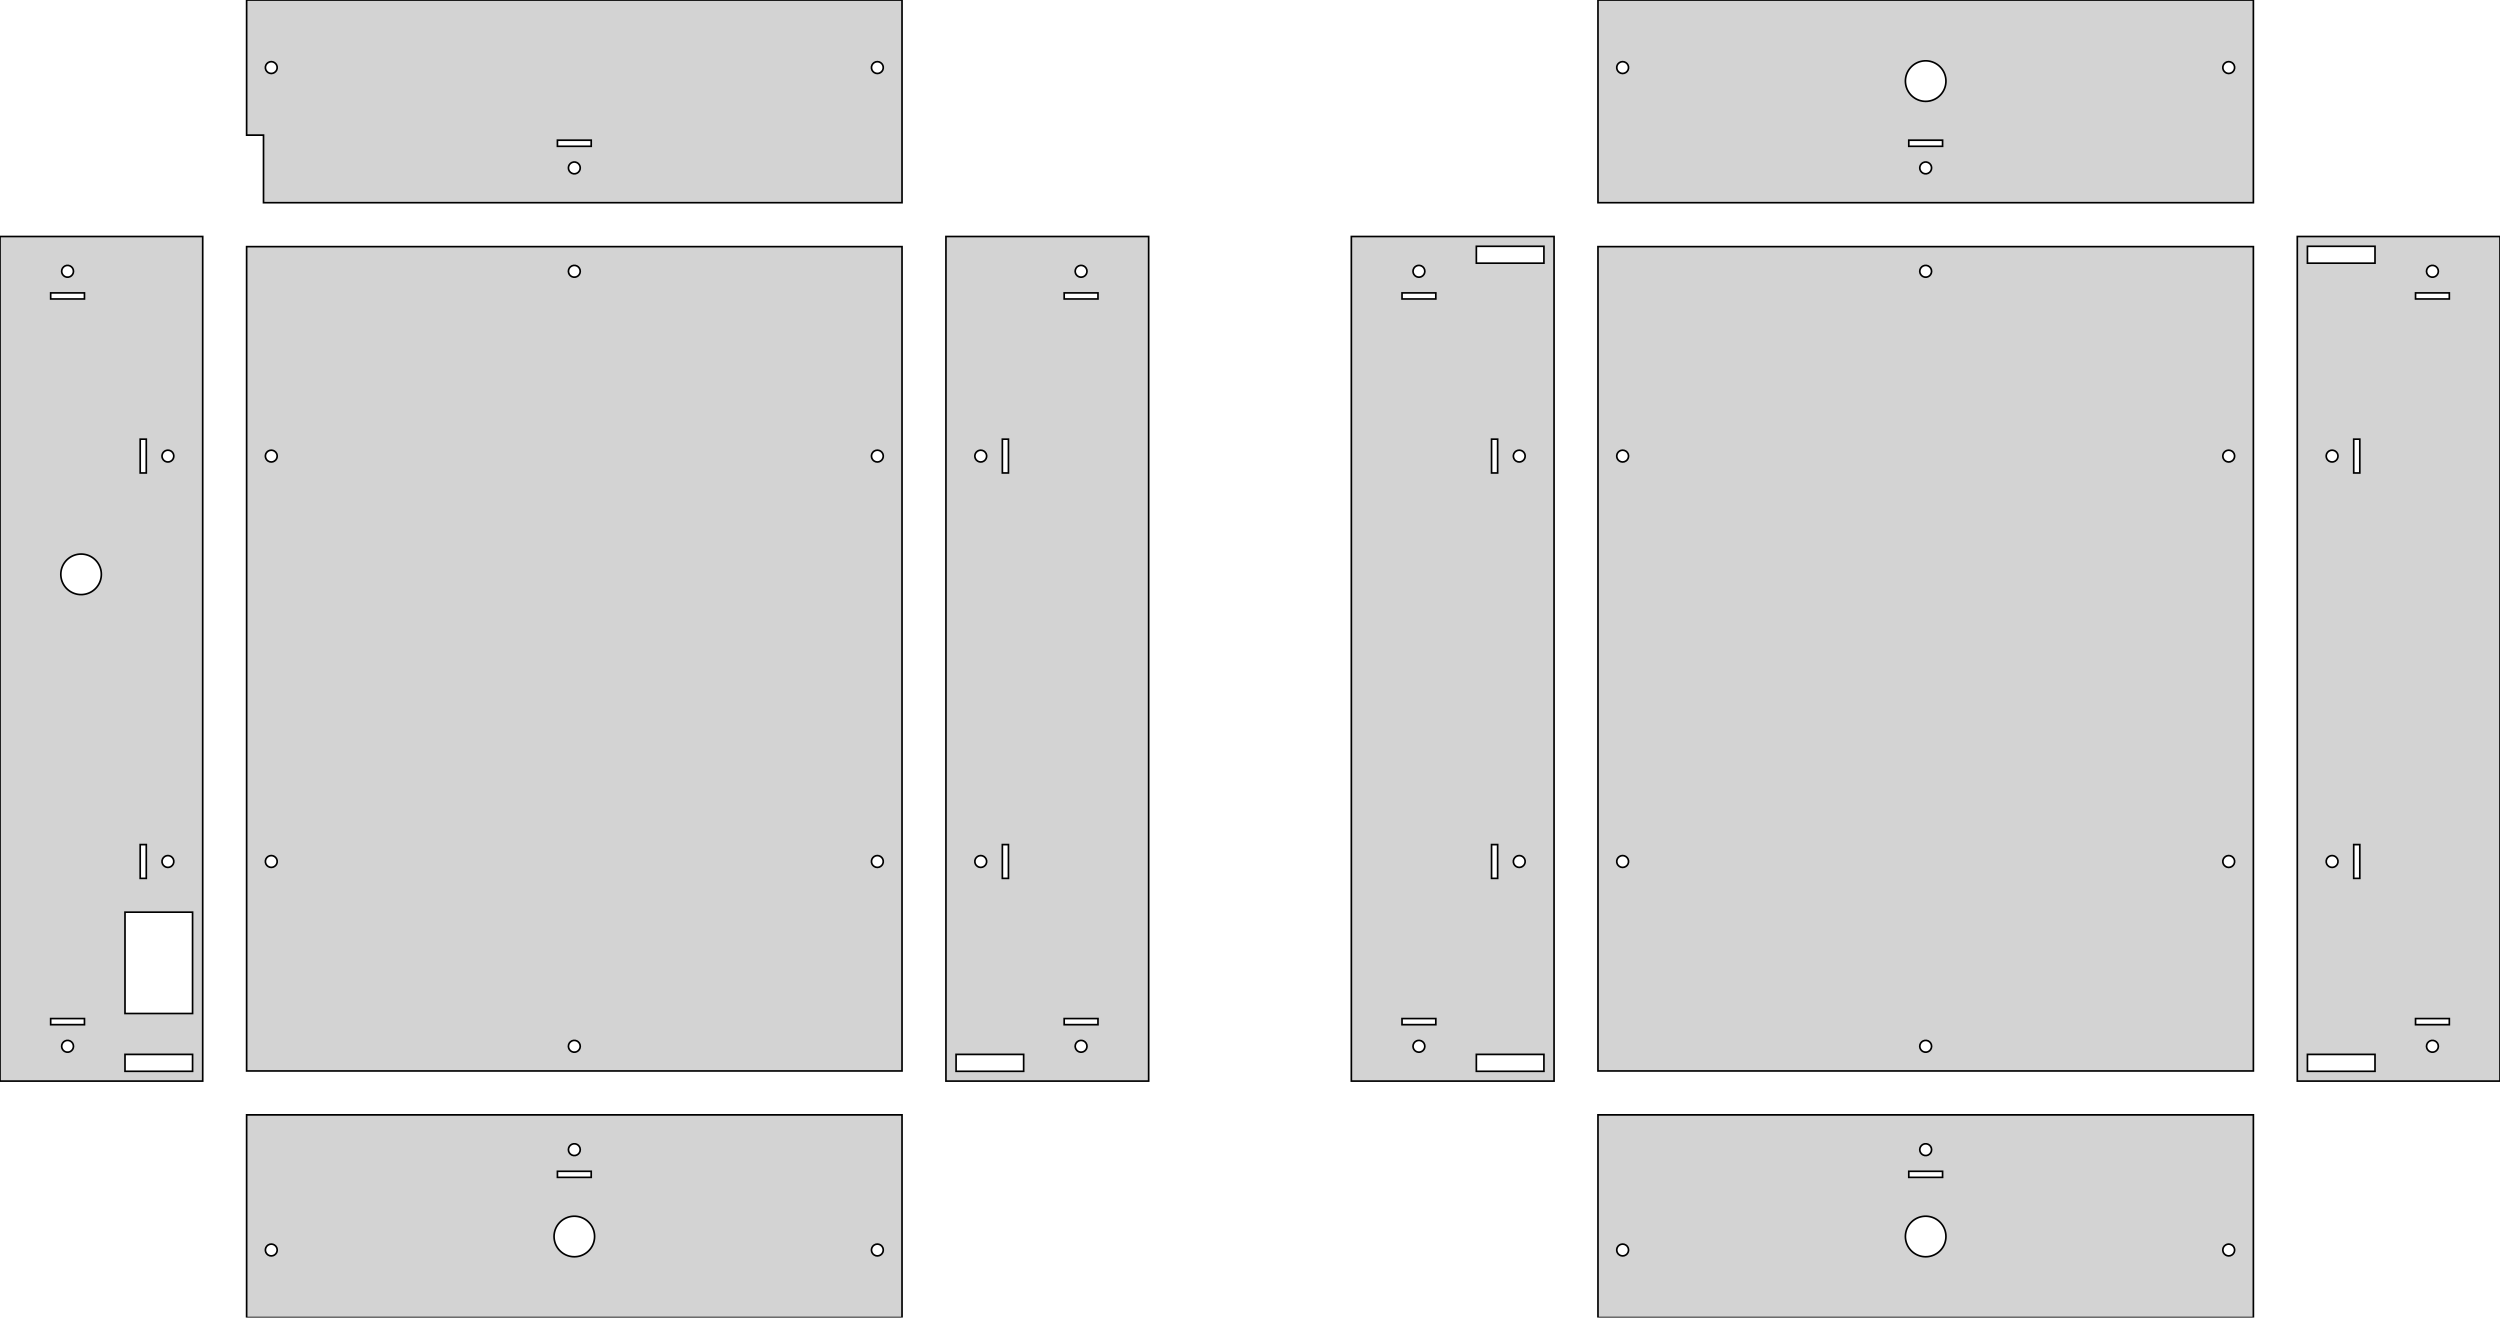 <?xml version="1.0" standalone="no"?>
<!DOCTYPE svg PUBLIC "-//W3C//DTD SVG 1.1//EN" "http://www.w3.org/Graphics/SVG/1.1/DTD/svg11.dtd">
<svg width="740mm" height="390mm" viewBox="-170 -195 740 390" xmlns="http://www.w3.org/2000/svg" version="1.1">
<title>OpenSCAD Model</title>
<path d="
M 97,-195 L -97,-195 L -97,-155 L -92,-155 L -92,-135 L 97,-135
 z
M -90.193,-173.321 L -90.646,-173.528 L -91.023,-173.854 L -91.292,-174.273 L -91.432,-174.751 L -91.432,-175.249
 L -91.292,-175.727 L -91.023,-176.146 L -90.646,-176.472 L -90.193,-176.679 L -89.7,-176.75 L -89.207,-176.679
 L -88.754,-176.472 L -88.377,-176.146 L -88.108,-175.727 L -87.968,-175.249 L -87.968,-174.751 L -88.108,-174.273
 L -88.377,-173.854 L -88.754,-173.528 L -89.207,-173.321 L -89.7,-173.25 z
M 89.207,-173.321 L 88.754,-173.528 L 88.377,-173.854 L 88.108,-174.273 L 87.968,-174.751 L 87.968,-175.249
 L 88.108,-175.727 L 88.377,-176.146 L 88.754,-176.472 L 89.207,-176.679 L 89.7,-176.75 L 90.193,-176.679
 L 90.646,-176.472 L 91.023,-176.146 L 91.292,-175.727 L 91.432,-175.249 L 91.432,-174.751 L 91.292,-174.273
 L 91.023,-173.854 L 90.646,-173.528 L 90.193,-173.321 L 89.7,-173.25 z
M -5,-151.7 L -5,-153.5 L 5,-153.5 L 5,-151.7 z
M -0.249,-143.568 L -0.727,-143.708 L -1.146,-143.977 L -1.472,-144.354 L -1.679,-144.807 L -1.75,-145.3
 L -1.679,-145.793 L -1.472,-146.246 L -1.146,-146.623 L -0.727,-146.892 L -0.249,-147.032 L 0.249,-147.032
 L 0.727,-146.892 L 1.146,-146.623 L 1.472,-146.246 L 1.679,-145.793 L 1.75,-145.3 L 1.679,-144.807
 L 1.472,-144.354 L 1.146,-143.977 L 0.727,-143.708 L 0.249,-143.568 z
M 497,-195 L 303,-195 L 303,-135 L 497,-135 z
M 399.505,-165.02 L 399.012,-165.082 L 398.527,-165.184 L 398.052,-165.325 L 397.59,-165.505 L 397.144,-165.723
 L 396.718,-165.977 L 396.315,-166.265 L 395.936,-166.586 L 395.586,-166.936 L 395.265,-167.315 L 394.977,-167.718
 L 394.723,-168.144 L 394.505,-168.59 L 394.325,-169.052 L 394.184,-169.527 L 394.082,-170.012 L 394.021,-170.505
 L 394,-171 L 394.021,-171.495 L 394.082,-171.988 L 394.184,-172.473 L 394.325,-172.948 L 394.505,-173.41
 L 394.723,-173.856 L 394.977,-174.282 L 395.265,-174.685 L 395.586,-175.064 L 395.936,-175.414 L 396.315,-175.735
 L 396.718,-176.023 L 397.144,-176.277 L 397.59,-176.495 L 398.052,-176.675 L 398.527,-176.816 L 399.012,-176.918
 L 399.505,-176.979 L 400,-177 L 400.495,-176.979 L 400.988,-176.918 L 401.473,-176.816 L 401.948,-176.675
 L 402.41,-176.495 L 402.856,-176.277 L 403.282,-176.023 L 403.685,-175.735 L 404.064,-175.414 L 404.414,-175.064
 L 404.735,-174.685 L 405.023,-174.282 L 405.277,-173.856 L 405.495,-173.41 L 405.675,-172.948 L 405.816,-172.473
 L 405.918,-171.988 L 405.979,-171.495 L 406,-171 L 405.979,-170.505 L 405.918,-170.012 L 405.816,-169.527
 L 405.675,-169.052 L 405.495,-168.59 L 405.277,-168.144 L 405.023,-167.718 L 404.735,-167.315 L 404.414,-166.936
 L 404.064,-166.586 L 403.685,-166.265 L 403.282,-165.977 L 402.856,-165.723 L 402.41,-165.505 L 401.948,-165.325
 L 401.473,-165.184 L 400.988,-165.082 L 400.495,-165.02 L 400,-165 z
M 309.807,-173.321 L 309.354,-173.528 L 308.977,-173.854 L 308.708,-174.273 L 308.568,-174.751 L 308.568,-175.249
 L 308.708,-175.727 L 308.977,-176.146 L 309.354,-176.472 L 309.807,-176.679 L 310.3,-176.75 L 310.793,-176.679
 L 311.246,-176.472 L 311.623,-176.146 L 311.892,-175.727 L 312.032,-175.249 L 312.032,-174.751 L 311.892,-174.273
 L 311.623,-173.854 L 311.246,-173.528 L 310.793,-173.321 L 310.3,-173.25 z
M 489.207,-173.321 L 488.754,-173.528 L 488.377,-173.854 L 488.108,-174.273 L 487.968,-174.751 L 487.968,-175.249
 L 488.108,-175.727 L 488.377,-176.146 L 488.754,-176.472 L 489.207,-176.679 L 489.7,-176.75 L 490.193,-176.679
 L 490.646,-176.472 L 491.023,-176.146 L 491.292,-175.727 L 491.432,-175.249 L 491.432,-174.751 L 491.292,-174.273
 L 491.023,-173.854 L 490.646,-173.528 L 490.193,-173.321 L 489.7,-173.25 z
M 395,-151.7 L 395,-153.5 L 405,-153.5 L 405,-151.7 z
M 399.751,-143.568 L 399.273,-143.708 L 398.854,-143.977 L 398.528,-144.354 L 398.321,-144.807 L 398.25,-145.3
 L 398.321,-145.793 L 398.528,-146.246 L 398.854,-146.623 L 399.273,-146.892 L 399.751,-147.032 L 400.249,-147.032
 L 400.727,-146.892 L 401.146,-146.623 L 401.472,-146.246 L 401.679,-145.793 L 401.75,-145.3 L 401.679,-144.807
 L 401.472,-144.354 L 401.146,-143.977 L 400.727,-143.708 L 400.249,-143.568 z
M 170,-125 L 110,-125 L 110,125 L 170,125 z
M 149.751,-112.968 L 149.273,-113.108 L 148.854,-113.377 L 148.528,-113.754 L 148.321,-114.207 L 148.25,-114.7
 L 148.321,-115.193 L 148.528,-115.646 L 148.854,-116.023 L 149.273,-116.292 L 149.751,-116.432 L 150.249,-116.432
 L 150.727,-116.292 L 151.146,-116.023 L 151.472,-115.646 L 151.679,-115.193 L 151.75,-114.7 L 151.679,-114.207
 L 151.472,-113.754 L 151.146,-113.377 L 150.727,-113.108 L 150.249,-112.968 z
M 145,-106.5 L 145,-108.3 L 155,-108.3 L 155,-106.5 z
M 126.7,-55 L 126.7,-65 L 128.5,-65 L 128.5,-55 z
M 119.807,-58.321 L 119.354,-58.528 L 118.977,-58.854 L 118.708,-59.273 L 118.568,-59.751 L 118.568,-60.249
 L 118.708,-60.727 L 118.977,-61.146 L 119.354,-61.472 L 119.807,-61.679 L 120.3,-61.75 L 120.793,-61.679
 L 121.246,-61.472 L 121.623,-61.146 L 121.892,-60.727 L 122.032,-60.249 L 122.032,-59.751 L 121.892,-59.273
 L 121.623,-58.854 L 121.246,-58.528 L 120.793,-58.321 L 120.3,-58.25 z
M 126.7,65 L 126.7,55 L 128.5,55 L 128.5,65 z
M 119.807,61.679 L 119.354,61.472 L 118.977,61.146 L 118.708,60.727 L 118.568,60.249 L 118.568,59.751
 L 118.708,59.273 L 118.977,58.854 L 119.354,58.528 L 119.807,58.321 L 120.3,58.25 L 120.793,58.321
 L 121.246,58.528 L 121.623,58.854 L 121.892,59.273 L 122.032,59.751 L 122.032,60.249 L 121.892,60.727
 L 121.623,61.146 L 121.246,61.472 L 120.793,61.679 L 120.3,61.75 z
M 145,108.3 L 145,106.5 L 155,106.5 L 155,108.3 z
M 149.751,116.432 L 149.273,116.292 L 148.854,116.023 L 148.528,115.646 L 148.321,115.193 L 148.25,114.7
 L 148.321,114.207 L 148.528,113.754 L 148.854,113.377 L 149.273,113.108 L 149.751,112.968 L 150.249,112.968
 L 150.727,113.108 L 151.146,113.377 L 151.472,113.754 L 151.679,114.207 L 151.75,114.7 L 151.679,115.193
 L 151.472,115.646 L 151.146,116.023 L 150.727,116.292 L 150.249,116.432 z
M 113,122.1 L 113,117.1 L 133,117.1 L 133,122.1 z
M -110,-125 L -170,-125 L -170,125 L -110,125 z
M -150.249,-112.968 L -150.727,-113.108 L -151.146,-113.377 L -151.472,-113.754 L -151.679,-114.207 L -151.75,-114.7
 L -151.679,-115.193 L -151.472,-115.646 L -151.146,-116.023 L -150.727,-116.292 L -150.249,-116.432 L -149.751,-116.432
 L -149.273,-116.292 L -148.854,-116.023 L -148.528,-115.646 L -148.321,-115.193 L -148.25,-114.7 L -148.321,-114.207
 L -148.528,-113.754 L -148.854,-113.377 L -149.273,-113.108 L -149.751,-112.968 z
M -155,-106.5 L -155,-108.3 L -145,-108.3 L -145,-106.5 z
M -128.5,-55 L -128.5,-65 L -126.7,-65 L -126.7,-55 z
M -120.793,-58.321 L -121.246,-58.528 L -121.623,-58.854 L -121.892,-59.273 L -122.032,-59.751 L -122.032,-60.249
 L -121.892,-60.727 L -121.623,-61.146 L -121.246,-61.472 L -120.793,-61.679 L -120.3,-61.75 L -119.807,-61.679
 L -119.354,-61.472 L -118.977,-61.146 L -118.708,-60.727 L -118.568,-60.249 L -118.568,-59.751 L -118.708,-59.273
 L -118.977,-58.854 L -119.354,-58.528 L -119.807,-58.321 L -120.3,-58.25 z
M -146.495,-19.02 L -146.988,-19.082 L -147.473,-19.184 L -147.948,-19.325 L -148.41,-19.505 L -148.856,-19.723
 L -149.282,-19.977 L -149.685,-20.265 L -150.064,-20.586 L -150.414,-20.936 L -150.735,-21.315 L -151.023,-21.718
 L -151.277,-22.144 L -151.495,-22.59 L -151.675,-23.052 L -151.816,-23.527 L -151.918,-24.012 L -151.979,-24.505
 L -152,-25 L -151.979,-25.495 L -151.918,-25.988 L -151.816,-26.473 L -151.675,-26.948 L -151.495,-27.41
 L -151.277,-27.856 L -151.023,-28.282 L -150.735,-28.685 L -150.414,-29.064 L -150.064,-29.414 L -149.685,-29.735
 L -149.282,-30.023 L -148.856,-30.277 L -148.41,-30.495 L -147.948,-30.675 L -147.473,-30.816 L -146.988,-30.918
 L -146.495,-30.98 L -146,-31 L -145.505,-30.98 L -145.012,-30.918 L -144.527,-30.816 L -144.052,-30.675
 L -143.59,-30.495 L -143.144,-30.277 L -142.718,-30.023 L -142.315,-29.735 L -141.936,-29.414 L -141.586,-29.064
 L -141.265,-28.685 L -140.977,-28.282 L -140.723,-27.856 L -140.505,-27.41 L -140.325,-26.948 L -140.184,-26.473
 L -140.082,-25.988 L -140.02,-25.495 L -140,-25 L -140.02,-24.505 L -140.082,-24.012 L -140.184,-23.527
 L -140.325,-23.052 L -140.505,-22.59 L -140.723,-22.144 L -140.977,-21.718 L -141.265,-21.315 L -141.586,-20.936
 L -141.936,-20.586 L -142.315,-20.265 L -142.718,-19.977 L -143.144,-19.723 L -143.59,-19.505 L -144.052,-19.325
 L -144.527,-19.184 L -145.012,-19.082 L -145.505,-19.02 L -146,-19 z
M -128.5,65 L -128.5,55 L -126.7,55 L -126.7,65 z
M -120.793,61.679 L -121.246,61.472 L -121.623,61.146 L -121.892,60.727 L -122.032,60.249 L -122.032,59.751
 L -121.892,59.273 L -121.623,58.854 L -121.246,58.528 L -120.793,58.321 L -120.3,58.25 L -119.807,58.321
 L -119.354,58.528 L -118.977,58.854 L -118.708,59.273 L -118.568,59.751 L -118.568,60.249 L -118.708,60.727
 L -118.977,61.146 L -119.354,61.472 L -119.807,61.679 L -120.3,61.75 z
M -133,105 L -133,75 L -113,75 L -113,105 z
M -155,108.3 L -155,106.5 L -145,106.5 L -145,108.3 z
M -150.249,116.432 L -150.727,116.292 L -151.146,116.023 L -151.472,115.646 L -151.679,115.193 L -151.75,114.7
 L -151.679,114.207 L -151.472,113.754 L -151.146,113.377 L -150.727,113.108 L -150.249,112.968 L -149.751,112.968
 L -149.273,113.108 L -148.854,113.377 L -148.528,113.754 L -148.321,114.207 L -148.25,114.7 L -148.321,115.193
 L -148.528,115.646 L -148.854,116.023 L -149.273,116.292 L -149.751,116.432 z
M -133,122.1 L -133,117.1 L -113,117.1 L -113,122.1 z
M 570,-125 L 510,-125 L 510,125 L 570,125 z
M 513,-117.1 L 513,-122.1 L 533,-122.1 L 533,-117.1 z
M 549.751,-112.968 L 549.273,-113.108 L 548.854,-113.377 L 548.528,-113.754 L 548.321,-114.207 L 548.25,-114.7
 L 548.321,-115.193 L 548.528,-115.646 L 548.854,-116.023 L 549.273,-116.292 L 549.751,-116.432 L 550.249,-116.432
 L 550.727,-116.292 L 551.146,-116.023 L 551.472,-115.646 L 551.679,-115.193 L 551.75,-114.7 L 551.679,-114.207
 L 551.472,-113.754 L 551.146,-113.377 L 550.727,-113.108 L 550.249,-112.968 z
M 545,-106.5 L 545,-108.3 L 555,-108.3 L 555,-106.5 z
M 526.7,-55 L 526.7,-65 L 528.5,-65 L 528.5,-55 z
M 519.807,-58.321 L 519.354,-58.528 L 518.977,-58.854 L 518.708,-59.273 L 518.568,-59.751 L 518.568,-60.249
 L 518.708,-60.727 L 518.977,-61.146 L 519.354,-61.472 L 519.807,-61.679 L 520.3,-61.75 L 520.793,-61.679
 L 521.246,-61.472 L 521.623,-61.146 L 521.892,-60.727 L 522.032,-60.249 L 522.032,-59.751 L 521.892,-59.273
 L 521.623,-58.854 L 521.246,-58.528 L 520.793,-58.321 L 520.3,-58.25 z
M 526.7,65 L 526.7,55 L 528.5,55 L 528.5,65 z
M 519.807,61.679 L 519.354,61.472 L 518.977,61.146 L 518.708,60.727 L 518.568,60.249 L 518.568,59.751
 L 518.708,59.273 L 518.977,58.854 L 519.354,58.528 L 519.807,58.321 L 520.3,58.25 L 520.793,58.321
 L 521.246,58.528 L 521.623,58.854 L 521.892,59.273 L 522.032,59.751 L 522.032,60.249 L 521.892,60.727
 L 521.623,61.146 L 521.246,61.472 L 520.793,61.679 L 520.3,61.75 z
M 545,108.3 L 545,106.5 L 555,106.5 L 555,108.3 z
M 549.751,116.432 L 549.273,116.292 L 548.854,116.023 L 548.528,115.646 L 548.321,115.193 L 548.25,114.7
 L 548.321,114.207 L 548.528,113.754 L 548.854,113.377 L 549.273,113.108 L 549.751,112.968 L 550.249,112.968
 L 550.727,113.108 L 551.146,113.377 L 551.472,113.754 L 551.679,114.207 L 551.75,114.7 L 551.679,115.193
 L 551.472,115.646 L 551.146,116.023 L 550.727,116.292 L 550.249,116.432 z
M 513,122.1 L 513,117.1 L 533,117.1 L 533,122.1 z
M 290,-125 L 230,-125 L 230,125 L 290,125 z
M 267,-117.1 L 267,-122.1 L 287,-122.1 L 287,-117.1 z
M 249.751,-112.968 L 249.273,-113.108 L 248.854,-113.377 L 248.528,-113.754 L 248.321,-114.207 L 248.25,-114.7
 L 248.321,-115.193 L 248.528,-115.646 L 248.854,-116.023 L 249.273,-116.292 L 249.751,-116.432 L 250.249,-116.432
 L 250.727,-116.292 L 251.146,-116.023 L 251.472,-115.646 L 251.679,-115.193 L 251.75,-114.7 L 251.679,-114.207
 L 251.472,-113.754 L 251.146,-113.377 L 250.727,-113.108 L 250.249,-112.968 z
M 245,-106.5 L 245,-108.3 L 255,-108.3 L 255,-106.5 z
M 271.5,-55 L 271.5,-65 L 273.3,-65 L 273.3,-55 z
M 279.207,-58.321 L 278.754,-58.528 L 278.377,-58.854 L 278.108,-59.273 L 277.968,-59.751 L 277.968,-60.249
 L 278.108,-60.727 L 278.377,-61.146 L 278.754,-61.472 L 279.207,-61.679 L 279.7,-61.75 L 280.193,-61.679
 L 280.646,-61.472 L 281.023,-61.146 L 281.292,-60.727 L 281.432,-60.249 L 281.432,-59.751 L 281.292,-59.273
 L 281.023,-58.854 L 280.646,-58.528 L 280.193,-58.321 L 279.7,-58.25 z
M 271.5,65 L 271.5,55 L 273.3,55 L 273.3,65 z
M 279.207,61.679 L 278.754,61.472 L 278.377,61.146 L 278.108,60.727 L 277.968,60.249 L 277.968,59.751
 L 278.108,59.273 L 278.377,58.854 L 278.754,58.528 L 279.207,58.321 L 279.7,58.25 L 280.193,58.321
 L 280.646,58.528 L 281.023,58.854 L 281.292,59.273 L 281.432,59.751 L 281.432,60.249 L 281.292,60.727
 L 281.023,61.146 L 280.646,61.472 L 280.193,61.679 L 279.7,61.75 z
M 245,108.3 L 245,106.5 L 255,106.5 L 255,108.3 z
M 249.751,116.432 L 249.273,116.292 L 248.854,116.023 L 248.528,115.646 L 248.321,115.193 L 248.25,114.7
 L 248.321,114.207 L 248.528,113.754 L 248.854,113.377 L 249.273,113.108 L 249.751,112.968 L 250.249,112.968
 L 250.727,113.108 L 251.146,113.377 L 251.472,113.754 L 251.679,114.207 L 251.75,114.7 L 251.679,115.193
 L 251.472,115.646 L 251.146,116.023 L 250.727,116.292 L 250.249,116.432 z
M 267,122.1 L 267,117.1 L 287,117.1 L 287,122.1 z
M 497,-122 L 303,-122 L 303,122 L 497,122 z
M 399.751,-112.968 L 399.273,-113.108 L 398.854,-113.377 L 398.528,-113.754 L 398.321,-114.207 L 398.25,-114.7
 L 398.321,-115.193 L 398.528,-115.646 L 398.854,-116.023 L 399.273,-116.292 L 399.751,-116.432 L 400.249,-116.432
 L 400.727,-116.292 L 401.146,-116.023 L 401.472,-115.646 L 401.679,-115.193 L 401.75,-114.7 L 401.679,-114.207
 L 401.472,-113.754 L 401.146,-113.377 L 400.727,-113.108 L 400.249,-112.968 z
M 309.807,-58.321 L 309.354,-58.528 L 308.977,-58.854 L 308.708,-59.273 L 308.568,-59.751 L 308.568,-60.249
 L 308.708,-60.727 L 308.977,-61.146 L 309.354,-61.472 L 309.807,-61.679 L 310.3,-61.75 L 310.793,-61.679
 L 311.246,-61.472 L 311.623,-61.146 L 311.892,-60.727 L 312.032,-60.249 L 312.032,-59.751 L 311.892,-59.273
 L 311.623,-58.854 L 311.246,-58.528 L 310.793,-58.321 L 310.3,-58.25 z
M 489.207,-58.321 L 488.754,-58.528 L 488.377,-58.854 L 488.108,-59.273 L 487.968,-59.751 L 487.968,-60.249
 L 488.108,-60.727 L 488.377,-61.146 L 488.754,-61.472 L 489.207,-61.679 L 489.7,-61.75 L 490.193,-61.679
 L 490.646,-61.472 L 491.023,-61.146 L 491.292,-60.727 L 491.432,-60.249 L 491.432,-59.751 L 491.292,-59.273
 L 491.023,-58.854 L 490.646,-58.528 L 490.193,-58.321 L 489.7,-58.25 z
M 489.207,61.679 L 488.754,61.472 L 488.377,61.146 L 488.108,60.727 L 487.968,60.249 L 487.968,59.751
 L 488.108,59.273 L 488.377,58.854 L 488.754,58.528 L 489.207,58.321 L 489.7,58.25 L 490.193,58.321
 L 490.646,58.528 L 491.023,58.854 L 491.292,59.273 L 491.432,59.751 L 491.432,60.249 L 491.292,60.727
 L 491.023,61.146 L 490.646,61.472 L 490.193,61.679 L 489.7,61.75 z
M 309.807,61.679 L 309.354,61.472 L 308.977,61.146 L 308.708,60.727 L 308.568,60.249 L 308.568,59.751
 L 308.708,59.273 L 308.977,58.854 L 309.354,58.528 L 309.807,58.321 L 310.3,58.25 L 310.793,58.321
 L 311.246,58.528 L 311.623,58.854 L 311.892,59.273 L 312.032,59.751 L 312.032,60.249 L 311.892,60.727
 L 311.623,61.146 L 311.246,61.472 L 310.793,61.679 L 310.3,61.75 z
M 399.751,116.432 L 399.273,116.292 L 398.854,116.023 L 398.528,115.646 L 398.321,115.193 L 398.25,114.7
 L 398.321,114.207 L 398.528,113.754 L 398.854,113.377 L 399.273,113.108 L 399.751,112.968 L 400.249,112.968
 L 400.727,113.108 L 401.146,113.377 L 401.472,113.754 L 401.679,114.207 L 401.75,114.7 L 401.679,115.193
 L 401.472,115.646 L 401.146,116.023 L 400.727,116.292 L 400.249,116.432 z
M 97,-122 L -97,-122 L -97,122 L 97,122 z
M -0.249,-112.968 L -0.727,-113.108 L -1.146,-113.377 L -1.472,-113.754 L -1.679,-114.207 L -1.75,-114.7
 L -1.679,-115.193 L -1.472,-115.646 L -1.146,-116.023 L -0.727,-116.292 L -0.249,-116.432 L 0.249,-116.432
 L 0.727,-116.292 L 1.146,-116.023 L 1.472,-115.646 L 1.679,-115.193 L 1.75,-114.7 L 1.679,-114.207
 L 1.472,-113.754 L 1.146,-113.377 L 0.727,-113.108 L 0.249,-112.968 z
M -90.193,-58.321 L -90.646,-58.528 L -91.023,-58.854 L -91.292,-59.273 L -91.432,-59.751 L -91.432,-60.249
 L -91.292,-60.727 L -91.023,-61.146 L -90.646,-61.472 L -90.193,-61.679 L -89.7,-61.75 L -89.207,-61.679
 L -88.754,-61.472 L -88.377,-61.146 L -88.108,-60.727 L -87.968,-60.249 L -87.968,-59.751 L -88.108,-59.273
 L -88.377,-58.854 L -88.754,-58.528 L -89.207,-58.321 L -89.7,-58.25 z
M 89.207,-58.321 L 88.754,-58.528 L 88.377,-58.854 L 88.108,-59.273 L 87.968,-59.751 L 87.968,-60.249
 L 88.108,-60.727 L 88.377,-61.146 L 88.754,-61.472 L 89.207,-61.679 L 89.7,-61.75 L 90.193,-61.679
 L 90.646,-61.472 L 91.023,-61.146 L 91.292,-60.727 L 91.432,-60.249 L 91.432,-59.751 L 91.292,-59.273
 L 91.023,-58.854 L 90.646,-58.528 L 90.193,-58.321 L 89.7,-58.25 z
M -90.193,61.679 L -90.646,61.472 L -91.023,61.146 L -91.292,60.727 L -91.432,60.249 L -91.432,59.751
 L -91.292,59.273 L -91.023,58.854 L -90.646,58.528 L -90.193,58.321 L -89.7,58.25 L -89.207,58.321
 L -88.754,58.528 L -88.377,58.854 L -88.108,59.273 L -87.968,59.751 L -87.968,60.249 L -88.108,60.727
 L -88.377,61.146 L -88.754,61.472 L -89.207,61.679 L -89.7,61.75 z
M 89.207,61.679 L 88.754,61.472 L 88.377,61.146 L 88.108,60.727 L 87.968,60.249 L 87.968,59.751
 L 88.108,59.273 L 88.377,58.854 L 88.754,58.528 L 89.207,58.321 L 89.7,58.25 L 90.193,58.321
 L 90.646,58.528 L 91.023,58.854 L 91.292,59.273 L 91.432,59.751 L 91.432,60.249 L 91.292,60.727
 L 91.023,61.146 L 90.646,61.472 L 90.193,61.679 L 89.7,61.75 z
M -0.249,116.432 L -0.727,116.292 L -1.146,116.023 L -1.472,115.646 L -1.679,115.193 L -1.75,114.7
 L -1.679,114.207 L -1.472,113.754 L -1.146,113.377 L -0.727,113.108 L -0.249,112.968 L 0.249,112.968
 L 0.727,113.108 L 1.146,113.377 L 1.472,113.754 L 1.679,114.207 L 1.75,114.7 L 1.679,115.193
 L 1.472,115.646 L 1.146,116.023 L 0.727,116.292 L 0.249,116.432 z
M 497,135 L 303,135 L 303,195 L 497,195 z
M 399.751,147.032 L 399.273,146.892 L 398.854,146.623 L 398.528,146.246 L 398.321,145.793 L 398.25,145.3
 L 398.321,144.807 L 398.528,144.354 L 398.854,143.977 L 399.273,143.708 L 399.751,143.568 L 400.249,143.568
 L 400.727,143.708 L 401.146,143.977 L 401.472,144.354 L 401.679,144.807 L 401.75,145.3 L 401.679,145.793
 L 401.472,146.246 L 401.146,146.623 L 400.727,146.892 L 400.249,147.032 z
M 395,153.5 L 395,151.7 L 405,151.7 L 405,153.5 z
M 399.505,176.979 L 399.012,176.918 L 398.527,176.816 L 398.052,176.675 L 397.59,176.495 L 397.144,176.277
 L 396.718,176.023 L 396.315,175.735 L 395.936,175.414 L 395.586,175.064 L 395.265,174.685 L 394.977,174.282
 L 394.723,173.856 L 394.505,173.41 L 394.325,172.948 L 394.184,172.473 L 394.082,171.988 L 394.021,171.495
 L 394,171 L 394.021,170.505 L 394.082,170.012 L 394.184,169.527 L 394.325,169.052 L 394.505,168.59
 L 394.723,168.144 L 394.977,167.718 L 395.265,167.315 L 395.586,166.936 L 395.936,166.586 L 396.315,166.265
 L 396.718,165.977 L 397.144,165.723 L 397.59,165.505 L 398.052,165.325 L 398.527,165.184 L 399.012,165.082
 L 399.505,165.02 L 400,165 L 400.495,165.02 L 400.988,165.082 L 401.473,165.184 L 401.948,165.325
 L 402.41,165.505 L 402.856,165.723 L 403.282,165.977 L 403.685,166.265 L 404.064,166.586 L 404.414,166.936
 L 404.735,167.315 L 405.023,167.718 L 405.277,168.144 L 405.495,168.59 L 405.675,169.052 L 405.816,169.527
 L 405.918,170.012 L 405.979,170.505 L 406,171 L 405.979,171.495 L 405.918,171.988 L 405.816,172.473
 L 405.675,172.948 L 405.495,173.41 L 405.277,173.856 L 405.023,174.282 L 404.735,174.685 L 404.414,175.064
 L 404.064,175.414 L 403.685,175.735 L 403.282,176.023 L 402.856,176.277 L 402.41,176.495 L 401.948,176.675
 L 401.473,176.816 L 400.988,176.918 L 400.495,176.979 L 400,177 z
M 489.207,176.679 L 488.754,176.472 L 488.377,176.146 L 488.108,175.727 L 487.968,175.249 L 487.968,174.751
 L 488.108,174.273 L 488.377,173.854 L 488.754,173.528 L 489.207,173.321 L 489.7,173.25 L 490.193,173.321
 L 490.646,173.528 L 491.023,173.854 L 491.292,174.273 L 491.432,174.751 L 491.432,175.249 L 491.292,175.727
 L 491.023,176.146 L 490.646,176.472 L 490.193,176.679 L 489.7,176.75 z
M 309.807,176.679 L 309.354,176.472 L 308.977,176.146 L 308.708,175.727 L 308.568,175.249 L 308.568,174.751
 L 308.708,174.273 L 308.977,173.854 L 309.354,173.528 L 309.807,173.321 L 310.3,173.25 L 310.793,173.321
 L 311.246,173.528 L 311.623,173.854 L 311.892,174.273 L 312.032,174.751 L 312.032,175.249 L 311.892,175.727
 L 311.623,176.146 L 311.246,176.472 L 310.793,176.679 L 310.3,176.75 z
M 97,135 L -97,135 L -97,195 L 97,195 z
M -0.249,147.032 L -0.727,146.892 L -1.146,146.623 L -1.472,146.246 L -1.679,145.793 L -1.75,145.3
 L -1.679,144.807 L -1.472,144.354 L -1.146,143.977 L -0.727,143.708 L -0.249,143.568 L 0.249,143.568
 L 0.727,143.708 L 1.146,143.977 L 1.472,144.354 L 1.679,144.807 L 1.75,145.3 L 1.679,145.793
 L 1.472,146.246 L 1.146,146.623 L 0.727,146.892 L 0.249,147.032 z
M -5,153.5 L -5,151.7 L 5,151.7 L 5,153.5 z
M -0.495,176.979 L -0.988,176.918 L -1.473,176.816 L -1.948,176.675 L -2.41,176.495 L -2.856,176.277
 L -3.282,176.023 L -3.685,175.735 L -4.064,175.414 L -4.414,175.064 L -4.735,174.685 L -5.023,174.282
 L -5.277,173.856 L -5.495,173.41 L -5.675,172.948 L -5.816,172.473 L -5.918,171.988 L -5.979,171.495
 L -6,171 L -5.979,170.505 L -5.918,170.012 L -5.816,169.527 L -5.675,169.052 L -5.495,168.59
 L -5.277,168.144 L -5.023,167.718 L -4.735,167.315 L -4.414,166.936 L -4.064,166.586 L -3.685,166.265
 L -3.282,165.977 L -2.856,165.723 L -2.41,165.505 L -1.948,165.325 L -1.473,165.184 L -0.988,165.082
 L -0.495,165.02 L 0,165 L 0.495,165.02 L 0.988,165.082 L 1.473,165.184 L 1.948,165.325
 L 2.41,165.505 L 2.856,165.723 L 3.282,165.977 L 3.685,166.265 L 4.064,166.586 L 4.414,166.936
 L 4.735,167.315 L 5.023,167.718 L 5.277,168.144 L 5.495,168.59 L 5.675,169.052 L 5.816,169.527
 L 5.918,170.012 L 5.979,170.505 L 6,171 L 5.979,171.495 L 5.918,171.988 L 5.816,172.473
 L 5.675,172.948 L 5.495,173.41 L 5.277,173.856 L 5.023,174.282 L 4.735,174.685 L 4.414,175.064
 L 4.064,175.414 L 3.685,175.735 L 3.282,176.023 L 2.856,176.277 L 2.41,176.495 L 1.948,176.675
 L 1.473,176.816 L 0.988,176.918 L 0.495,176.979 L 0,177 z
M 89.207,176.679 L 88.754,176.472 L 88.377,176.146 L 88.108,175.727 L 87.968,175.249 L 87.968,174.751
 L 88.108,174.273 L 88.377,173.854 L 88.754,173.528 L 89.207,173.321 L 89.7,173.25 L 90.193,173.321
 L 90.646,173.528 L 91.023,173.854 L 91.292,174.273 L 91.432,174.751 L 91.432,175.249 L 91.292,175.727
 L 91.023,176.146 L 90.646,176.472 L 90.193,176.679 L 89.7,176.75 z
M -90.193,176.679 L -90.646,176.472 L -91.023,176.146 L -91.292,175.727 L -91.432,175.249 L -91.432,174.751
 L -91.292,174.273 L -91.023,173.854 L -90.646,173.528 L -90.193,173.321 L -89.7,173.25 L -89.207,173.321
 L -88.754,173.528 L -88.377,173.854 L -88.108,174.273 L -87.968,174.751 L -87.968,175.249 L -88.108,175.727
 L -88.377,176.146 L -88.754,176.472 L -89.207,176.679 L -89.7,176.75 z
" stroke="black" fill="lightgray" stroke-width="0.5"/>
</svg>
